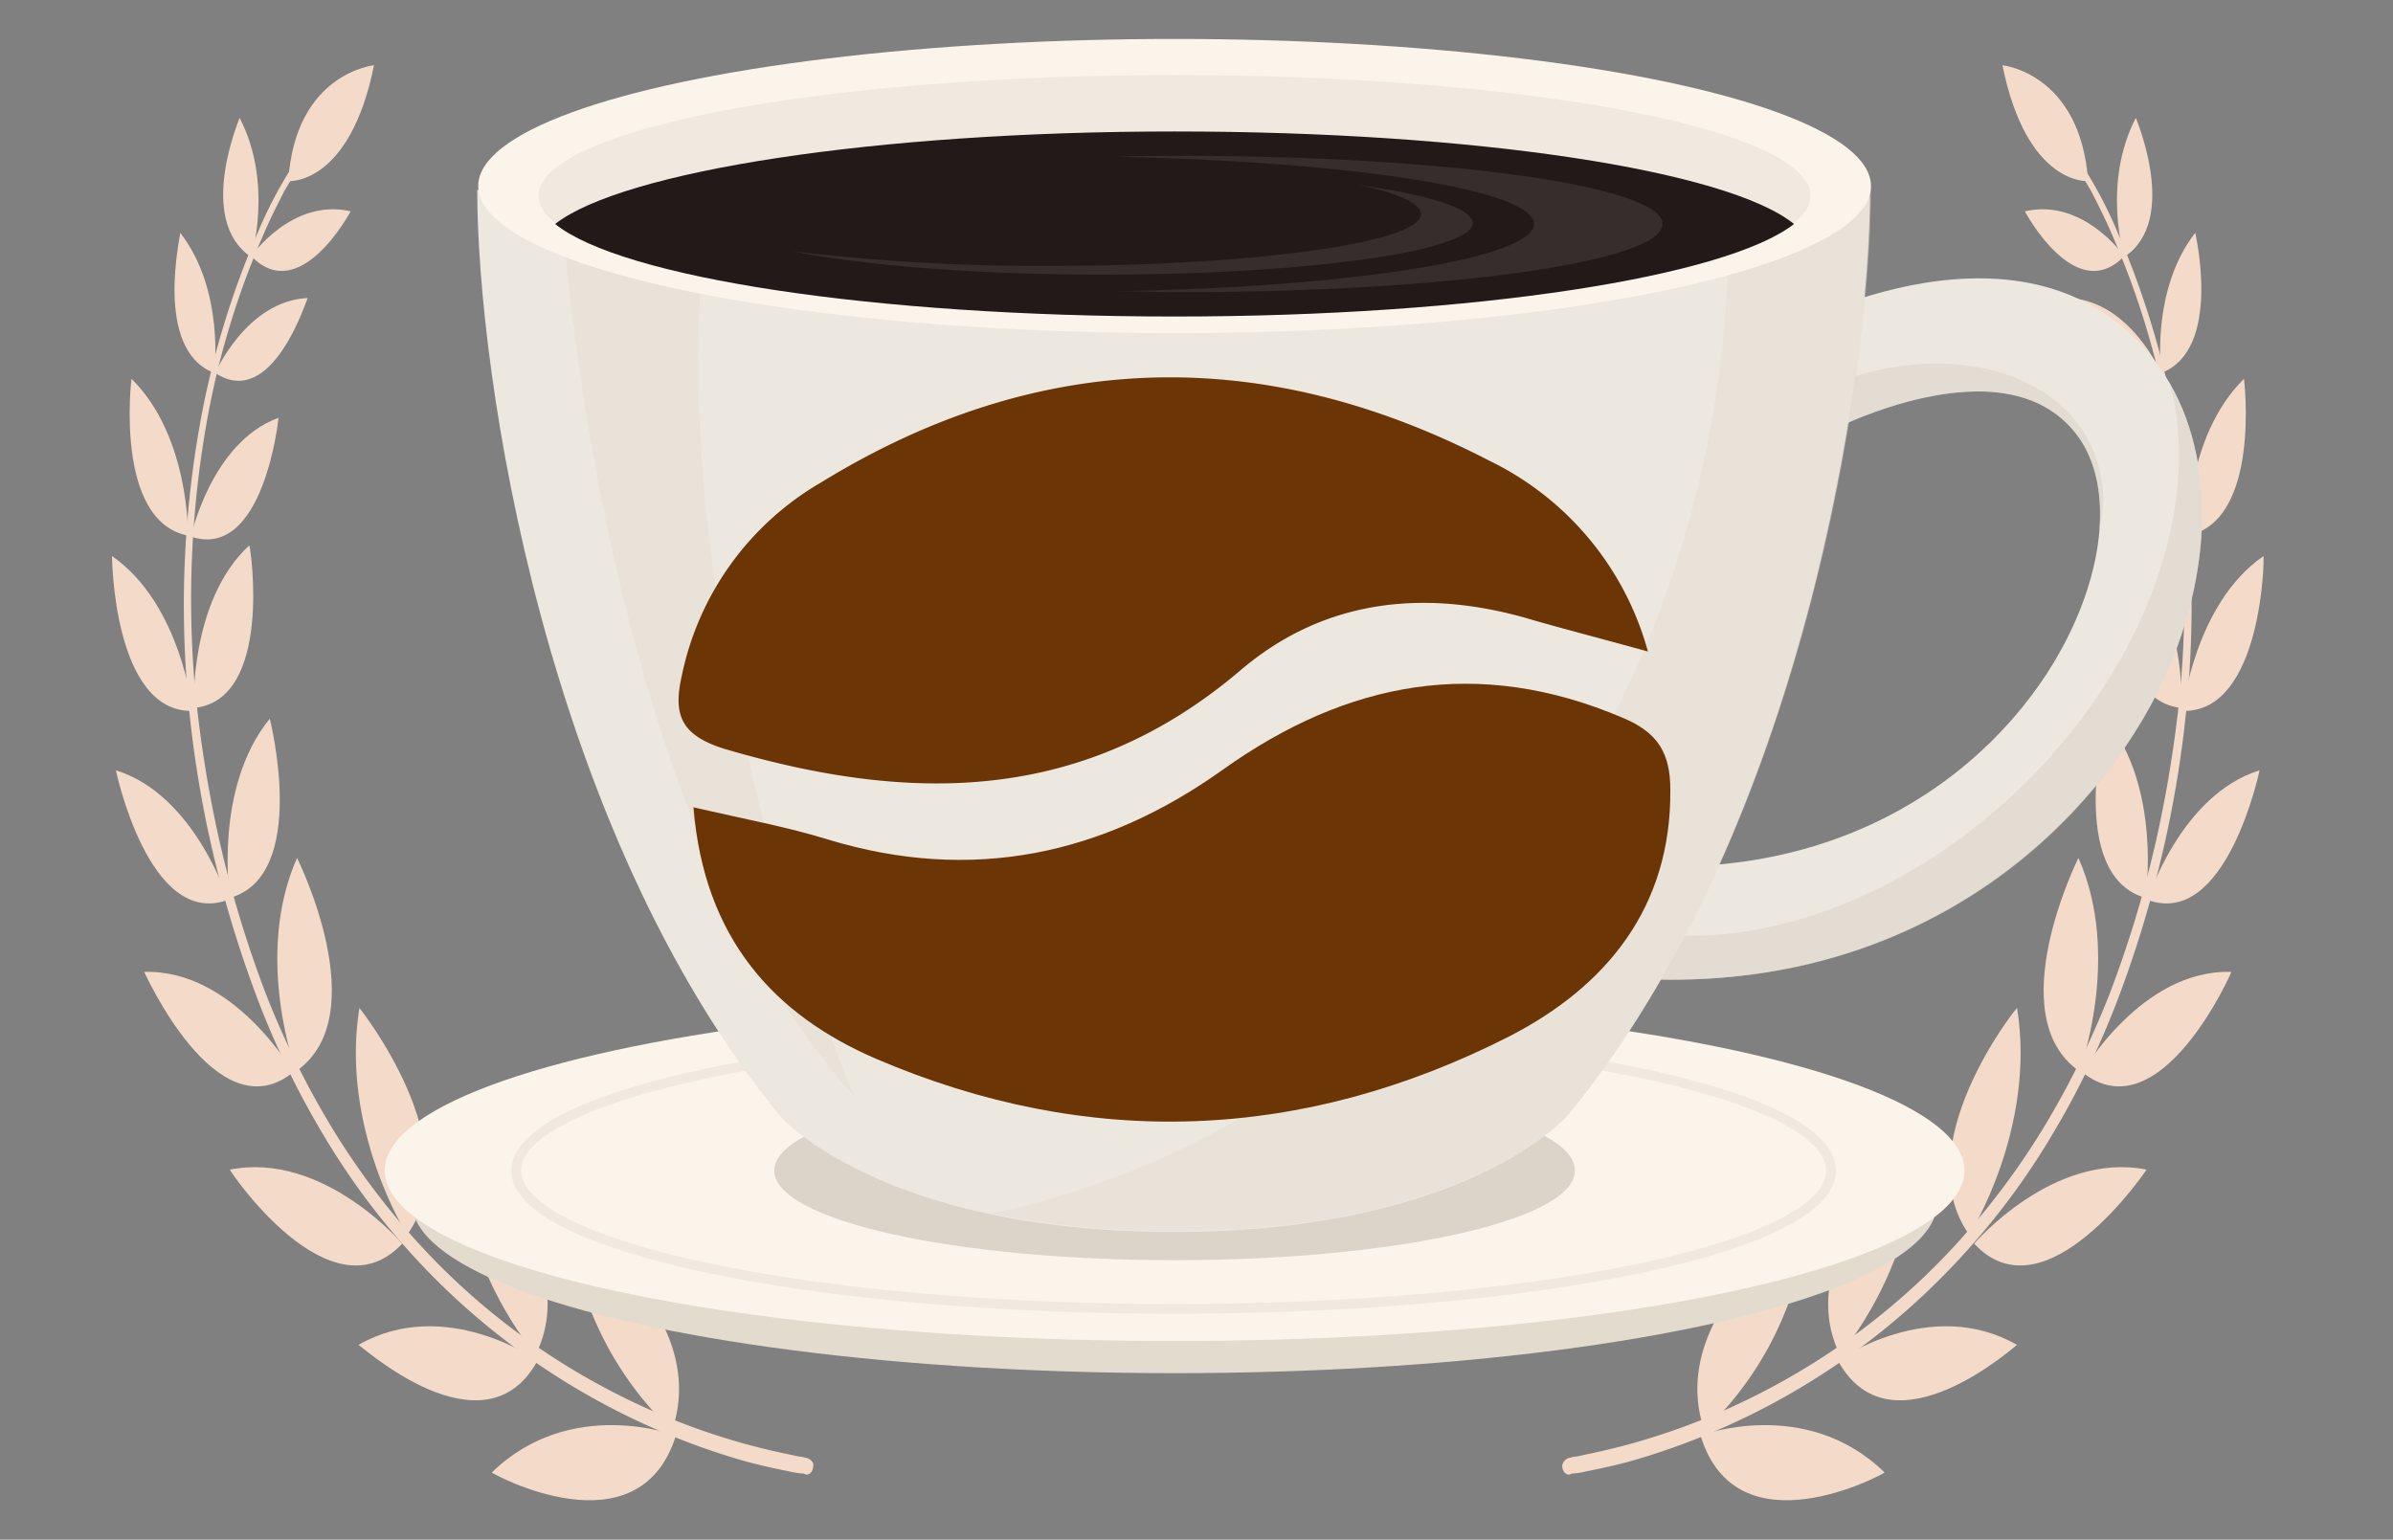 <svg id="Capa_1" data-name="Capa 1" xmlns="http://www.w3.org/2000/svg" viewBox="0 0 245.7 158.1"><rect x="0" y="0" width="245.7" height="158.1" fill="#808080" stroke="none"/><defs><style>.cls-1{fill:#f4dbc9;}.cls-2{fill:#ede8df;}.cls-3,.cls-7{fill:#d4ccbf;}.cls-3,.cls-6,.cls-8{opacity:0.4;}.cls-10,.cls-3,.cls-6,.cls-7,.cls-8{isolation:isolate;}.cls-4,.cls-8{fill:#e3dbce;}.cls-5{fill:#faf4eb;}.cls-6{fill:none;stroke:#e3dbce;stroke-miterlimit:10;}.cls-7{opacity:0.8;}.cls-9{fill:#241919;}.cls-10{fill:#ebe3d6;opacity:0.1;}.cls-11{fill:#6c3506;}</style></defs><g id="Capa_1-2" data-name="Capa 1"><path class="cls-1" d="M161.1,149.7a1.58,1.58,0,0,0,.4-.1,6.53,6.53,0,0,0,1.1-.2c1-.2,2.4-.5,4.3-1a70.29,70.29,0,0,0,14.9-5.9,71.09,71.09,0,0,0,19.1-14.8,77.7,77.7,0,0,0,8.8-11.7,89.28,89.28,0,0,0,7-14.2,117.06,117.06,0,0,0,4.7-15.6,126.34,126.34,0,0,0,2.5-15.8,103.94,103.94,0,0,0-1.4-28,84.67,84.67,0,0,0-5.6-18.2c-.9-2.1-1.7-3.6-2.2-4.6l-.9-1.5a.45.45,0,0,1,0-.5.3.3,0,0,1,.4,0,44.52,44.52,0,0,1,3.2,6.2,89.06,89.06,0,0,1,5.7,18.3,105.62,105.62,0,0,1,1.6,28.3,114.7,114.7,0,0,1-2.4,16,119.87,119.87,0,0,1-4.7,15.8,88.24,88.24,0,0,1-7,14.5,74.74,74.74,0,0,1-8.9,12,73.5,73.5,0,0,1-34.5,21.4c-1.9.5-3.4.8-4.4,1a7.38,7.38,0,0,1-1.2.2.58.58,0,0,0-.4.1c-.4.1-.8-.3-.8-.9a1,1,0,0,1,.7-.8Z"/><path class="cls-1" d="M174.6,147.4s10.8-4.1,18.9,3.8C193.5,151.3,178.3,159.6,174.6,147.4Z"/><path class="cls-1" d="M188.7,139.7s9.5-6.7,18.4-1.6C207.1,138,194.2,149.8,188.7,139.7Z"/><path class="cls-1" d="M202.7,127.7s8.1-9.5,17.7-7.6C220.4,120.1,210,135.6,202.7,127.7Z"/><path class="cls-1" d="M213.8,110.1s6.1-10.6,15.3-10.3C229.2,99.7,221.8,116.5,213.8,110.1Z"/><path class="cls-1" d="M220.5,92.4s3.4-10.8,11.5-13.3C232,79.1,228.6,95.4,220.5,92.4Z"/><path class="cls-1" d="M224.1,73s1.2-11,8.3-15.9C232.5,57.1,232.3,73.2,224.1,73Z"/><path class="cls-1" d="M224.6,55s-.2-10.2,5.8-16.1C230.4,38.9,232.2,53.5,224.6,55Z"/><path class="cls-1" d="M221.9,38.3s-1.1-8.5,3.5-14.4C225.4,24,228.2,35.9,221.9,38.3Z"/><path class="cls-1" d="M218.1,26.4s-2.3-7.6,1.2-14.3C219.3,12.2,223.8,22.6,218.1,26.4Z"/><path class="cls-1" d="M175,146.9a34.52,34.52,0,0,0,10.6-21.6S170.9,134.9,175,146.9Z"/><path class="cls-1" d="M188.9,139.1s8.2-9.3,7.8-22.1C196.7,117.1,183.8,128.7,188.9,139.1Z"/><path class="cls-1" d="M202.2,126.8s6.9-10.9,4.9-23.3C207,103.5,195.7,117.7,202.2,126.8Z"/><path class="cls-1" d="M213.5,110s4.4-11.8-.1-21.9C213.4,88.1,205.3,104.3,213.5,110Z"/><path class="cls-1" d="M220.3,92.2s1.7-11.3-4.1-18.4C216.2,73.8,212.1,89.9,220.3,92.2Z"/><path class="cls-1" d="M224,72.7s.5-11-5.7-16.7C218.2,56,215.9,71.9,224,72.7Z"/><path class="cls-1" d="M224.3,55.1s-2.1-9.7-9-12.2C215.3,42.9,216.9,57.6,224.3,55.1Z"/><path class="cls-1" d="M221.9,38.3s-3.2-7.4-9.5-7.7C212.4,30.6,216,42.2,221.9,38.3Z"/><path class="cls-1" d="M218.1,26.3s-4.2-6-10.2-4.6C207.9,21.7,213.1,31.5,218.1,26.3Z"/><path class="cls-1" d="M214.4,18.6s-6.3.5-8.8-11.9C205.6,6.7,213.6,7.5,214.4,18.6Z"/><path class="cls-1" d="M82.8,149.7a1.58,1.58,0,0,1-.4-.1,6.53,6.53,0,0,1-1.1-.2c-1-.2-2.4-.5-4.3-1a70.29,70.29,0,0,1-14.9-5.9A71.09,71.09,0,0,1,43,127.7,77.7,77.7,0,0,1,34.2,116a89.28,89.28,0,0,1-7-14.2,117.06,117.06,0,0,1-4.7-15.6A126.34,126.34,0,0,1,20,70.4a103.94,103.94,0,0,1,1.4-28A84.67,84.67,0,0,1,27,24.2c.9-2.1,1.7-3.6,2.2-4.6l.9-1.5a.45.45,0,0,0,0-.5.3.3,0,0,0-.4,0,44.52,44.52,0,0,0-3.2,6.2,89.06,89.06,0,0,0-5.7,18.3,105.62,105.62,0,0,0-1.6,28.3,114.7,114.7,0,0,0,2.4,16,119.87,119.87,0,0,0,4.7,15.8,88.24,88.24,0,0,0,7,14.5,74.74,74.74,0,0,0,8.9,12,73.5,73.5,0,0,0,34.5,21.4c1.9.5,3.4.8,4.4,1a7.38,7.38,0,0,0,1.2.2.58.58,0,0,1,.4.1c.4.1.8-.3.8-.9.1-.3-.3-.7-.7-.8Z"/><path class="cls-1" d="M69.4,147.4s-10.8-4.1-18.9,3.8C50.5,151.3,65.6,159.6,69.4,147.4Z"/><path class="cls-1" d="M55.2,139.7s-9.5-6.7-18.4-1.6C36.9,138,49.7,149.8,55.2,139.7Z"/><path class="cls-1" d="M41.3,127.7s-8.1-9.5-17.7-7.6C23.5,120.1,33.9,135.6,41.3,127.7Z"/><path class="cls-1" d="M30.1,110.1S24,99.5,14.8,99.8C14.8,99.7,22.2,116.5,30.1,110.1Z"/><path class="cls-1" d="M23.4,92.4S20,81.6,11.9,79.1C11.9,79.1,15.3,95.4,23.4,92.4Z"/><path class="cls-1" d="M19.8,73s-1.2-11-8.3-15.9C11.5,57.1,11.6,73.2,19.8,73Z"/><path class="cls-1" d="M19.3,55s.2-10.2-5.8-16.1C13.5,38.9,11.7,53.5,19.3,55Z"/><path class="cls-1" d="M22,38.3s1.1-8.5-3.5-14.4C18.6,24,15.7,35.9,22,38.3Z"/><path class="cls-1" d="M25.8,26.4s2.3-7.6-1.2-14.3C24.6,12.2,20.1,22.6,25.8,26.4Z"/><path class="cls-1" d="M69,146.9a34.52,34.52,0,0,1-10.6-21.6C58.3,125.3,73.1,134.9,69,146.9Z"/><path class="cls-1" d="M55,139.1s-8.2-9.3-7.8-22.1C47.2,117.1,60.2,128.7,55,139.1Z"/><path class="cls-1" d="M41.8,126.8s-6.9-10.9-4.9-23.3C36.9,103.5,48.3,117.7,41.8,126.8Z"/><path class="cls-1" d="M30.4,110s-4.4-11.8.1-21.9C30.5,88.1,38.6,104.3,30.4,110Z"/><path class="cls-1" d="M23.6,92.2s-1.7-11.3,4.1-18.4C27.7,73.8,31.8,89.9,23.6,92.2Z"/><path class="cls-1" d="M19.9,72.7s-.5-11,5.7-16.7C25.7,56,28.1,71.9,19.9,72.7Z"/><path class="cls-1" d="M19.6,55.1s2.1-9.7,9-12.2C28.6,42.9,27.1,57.6,19.6,55.1Z"/><path class="cls-1" d="M22.1,38.3s3.2-7.4,9.5-7.7C31.5,30.6,28,42.2,22.1,38.3Z"/><path class="cls-1" d="M25.8,26.3s4.2-6,10.2-4.6C36,21.7,30.8,31.5,25.8,26.3Z"/><path class="cls-1" d="M29.6,18.6s6.3.5,8.8-11.9C38.4,6.7,30.3,7.5,29.6,18.6Z"/></g><g id="Capa_2" data-name="Capa 2"><g id="OBJECTS"><path class="cls-2" d="M171.6,100.6c-2.2,0-4.5-.1-6.8-.3l.9-11.6c25.4,2.5,41.2-11.5,47.1-24.3,3.6-7.8,3.8-15.4.4-19.8-7.5-9.8-25.6-.2-25.8-.1l-4.6-10.4c1-.6,25.5-13.8,38.4,2.9,6.2,8,6.5,20.6,1,32.7C215.3,84.5,198.2,100.6,171.6,100.6Z"/><path class="cls-3" d="M222.8,39.4c3.8,14.4-4.4,33.6-20.6,46C189.9,94.8,175.9,98,165.3,95l-.4,5.3c2.3.2,4.6.3,6.8.3,26.6,0,43.7-16.1,50.5-30.9C227.2,58.7,227.4,47.5,222.8,39.4Z"/><path class="cls-3" d="M215.4,47.6c-2.6-9-14.4-12.8-26.3-8.5a20.65,20.65,0,0,0-3.4,1.5l1.7,3.9c.2-.1,18.3-9.7,25.8.1,1.9,2.5,2.7,6,2.3,10A12.78,12.78,0,0,0,215.4,47.6Z"/><ellipse class="cls-4" cx="120.6" cy="123.5" rx="78.3" ry="17.5"/><ellipse class="cls-5" cx="120.6" cy="120.2" rx="81.1" ry="17.5"/><path class="cls-6" d="M188,120.2c0,7.9-30.2,14.2-67.5,14.2S53,128,53,120.2,83.2,106,120.5,106,188,112.3,188,120.2Z"/><path class="cls-7" d="M161.7,120.2c0,5.1-18.4,9.2-41.1,9.2s-41.1-4.1-41.1-9.2,18.4-9.2,41.1-9.2S161.7,115,161.7,120.2Z"/><path class="cls-2" d="M120.6,19.5H49c0,19,7,65.7,31.1,95.1,0,0,10.3,11.9,40.4,11.9s40.4-11.9,40.4-11.9C185.1,85.2,192,38.5,192,19.5Z"/><path class="cls-8" d="M177.4,19.5c1.2,31.7-11.3,63.8-35.8,85.1a87.88,87.88,0,0,1-39.8,20,90.75,90.75,0,0,0,18.8,1.8c30.1,0,40.4-11.9,40.4-11.9,24.2-29.4,31.1-76.1,31.1-95.1l-14.7.1Z"/><path class="cls-8" d="M72.5,23.1,57.4,17.7s2.8,64.2,30.3,94.9C87.7,112.6,67.5,65.1,72.5,23.1Z"/><ellipse class="cls-5" cx="120.6" cy="19.1" rx="71.5" ry="15.1"/><ellipse class="cls-8" cx="120.6" cy="20.1" rx="65.3" ry="12.4"/><path class="cls-9" d="M57,23c6.8,5.5,32.7,9.5,63.6,9.5s56.7-4.1,63.6-9.5c-6.8-5.5-32.7-9.5-63.6-9.5S63.9,17.6,57,23Z"/><path class="cls-10" d="M121.3,16c-2.2,0-4.4,0-6.6.1,24.2.5,42.8,3.4,42.8,6.9s-18.7,6.5-42.8,6.9c2.1,0,4.3.1,6.6.1,27.3,0,49.4-3.1,49.4-7S148.5,16,121.3,16Z"/><path class="cls-10" d="M139.5,19c4,.8,6.4,1.9,6.4,3,0,2.9-17.1,5.3-38.1,5.3a210.63,210.63,0,0,1-26.4-1.5c6.8,1.4,18.5,2.4,31.7,2.4,21,0,38.1-2.4,38.1-5.3C151.2,21.4,146.7,20,139.5,19Z"/></g></g><g id="Capa_3" data-name="Capa 3"><path class="cls-11" d="M71.2,82.9c5.2,1.2,9.6,2,13.8,3.3,14.8,4.5,28.3,1.6,40.6-7.2,12.8-9.1,26.2-11.6,41-5.3,3.6,1.5,4.9,3.6,4.9,7.4.1,12.1-6.6,20.2-16.5,25.3-21.2,10.8-43.2,11.7-65.1,2.3C79.5,104.2,72.3,96.4,71.2,82.9Z"/><path class="cls-11" d="M169.2,66.9c-4.7-1.3-8.2-2.2-11.7-3.2-10.9-3.3-21.4-2.3-30.1,5.1-16.2,13.8-34,13.7-53,8.1-4.5-1.4-5.3-3.5-4.4-7.5A29.91,29.91,0,0,1,84.2,49.6c22.4-13.8,45.5-14.3,68.7-2.3A30.82,30.82,0,0,1,169.2,66.9Z"/></g></svg>